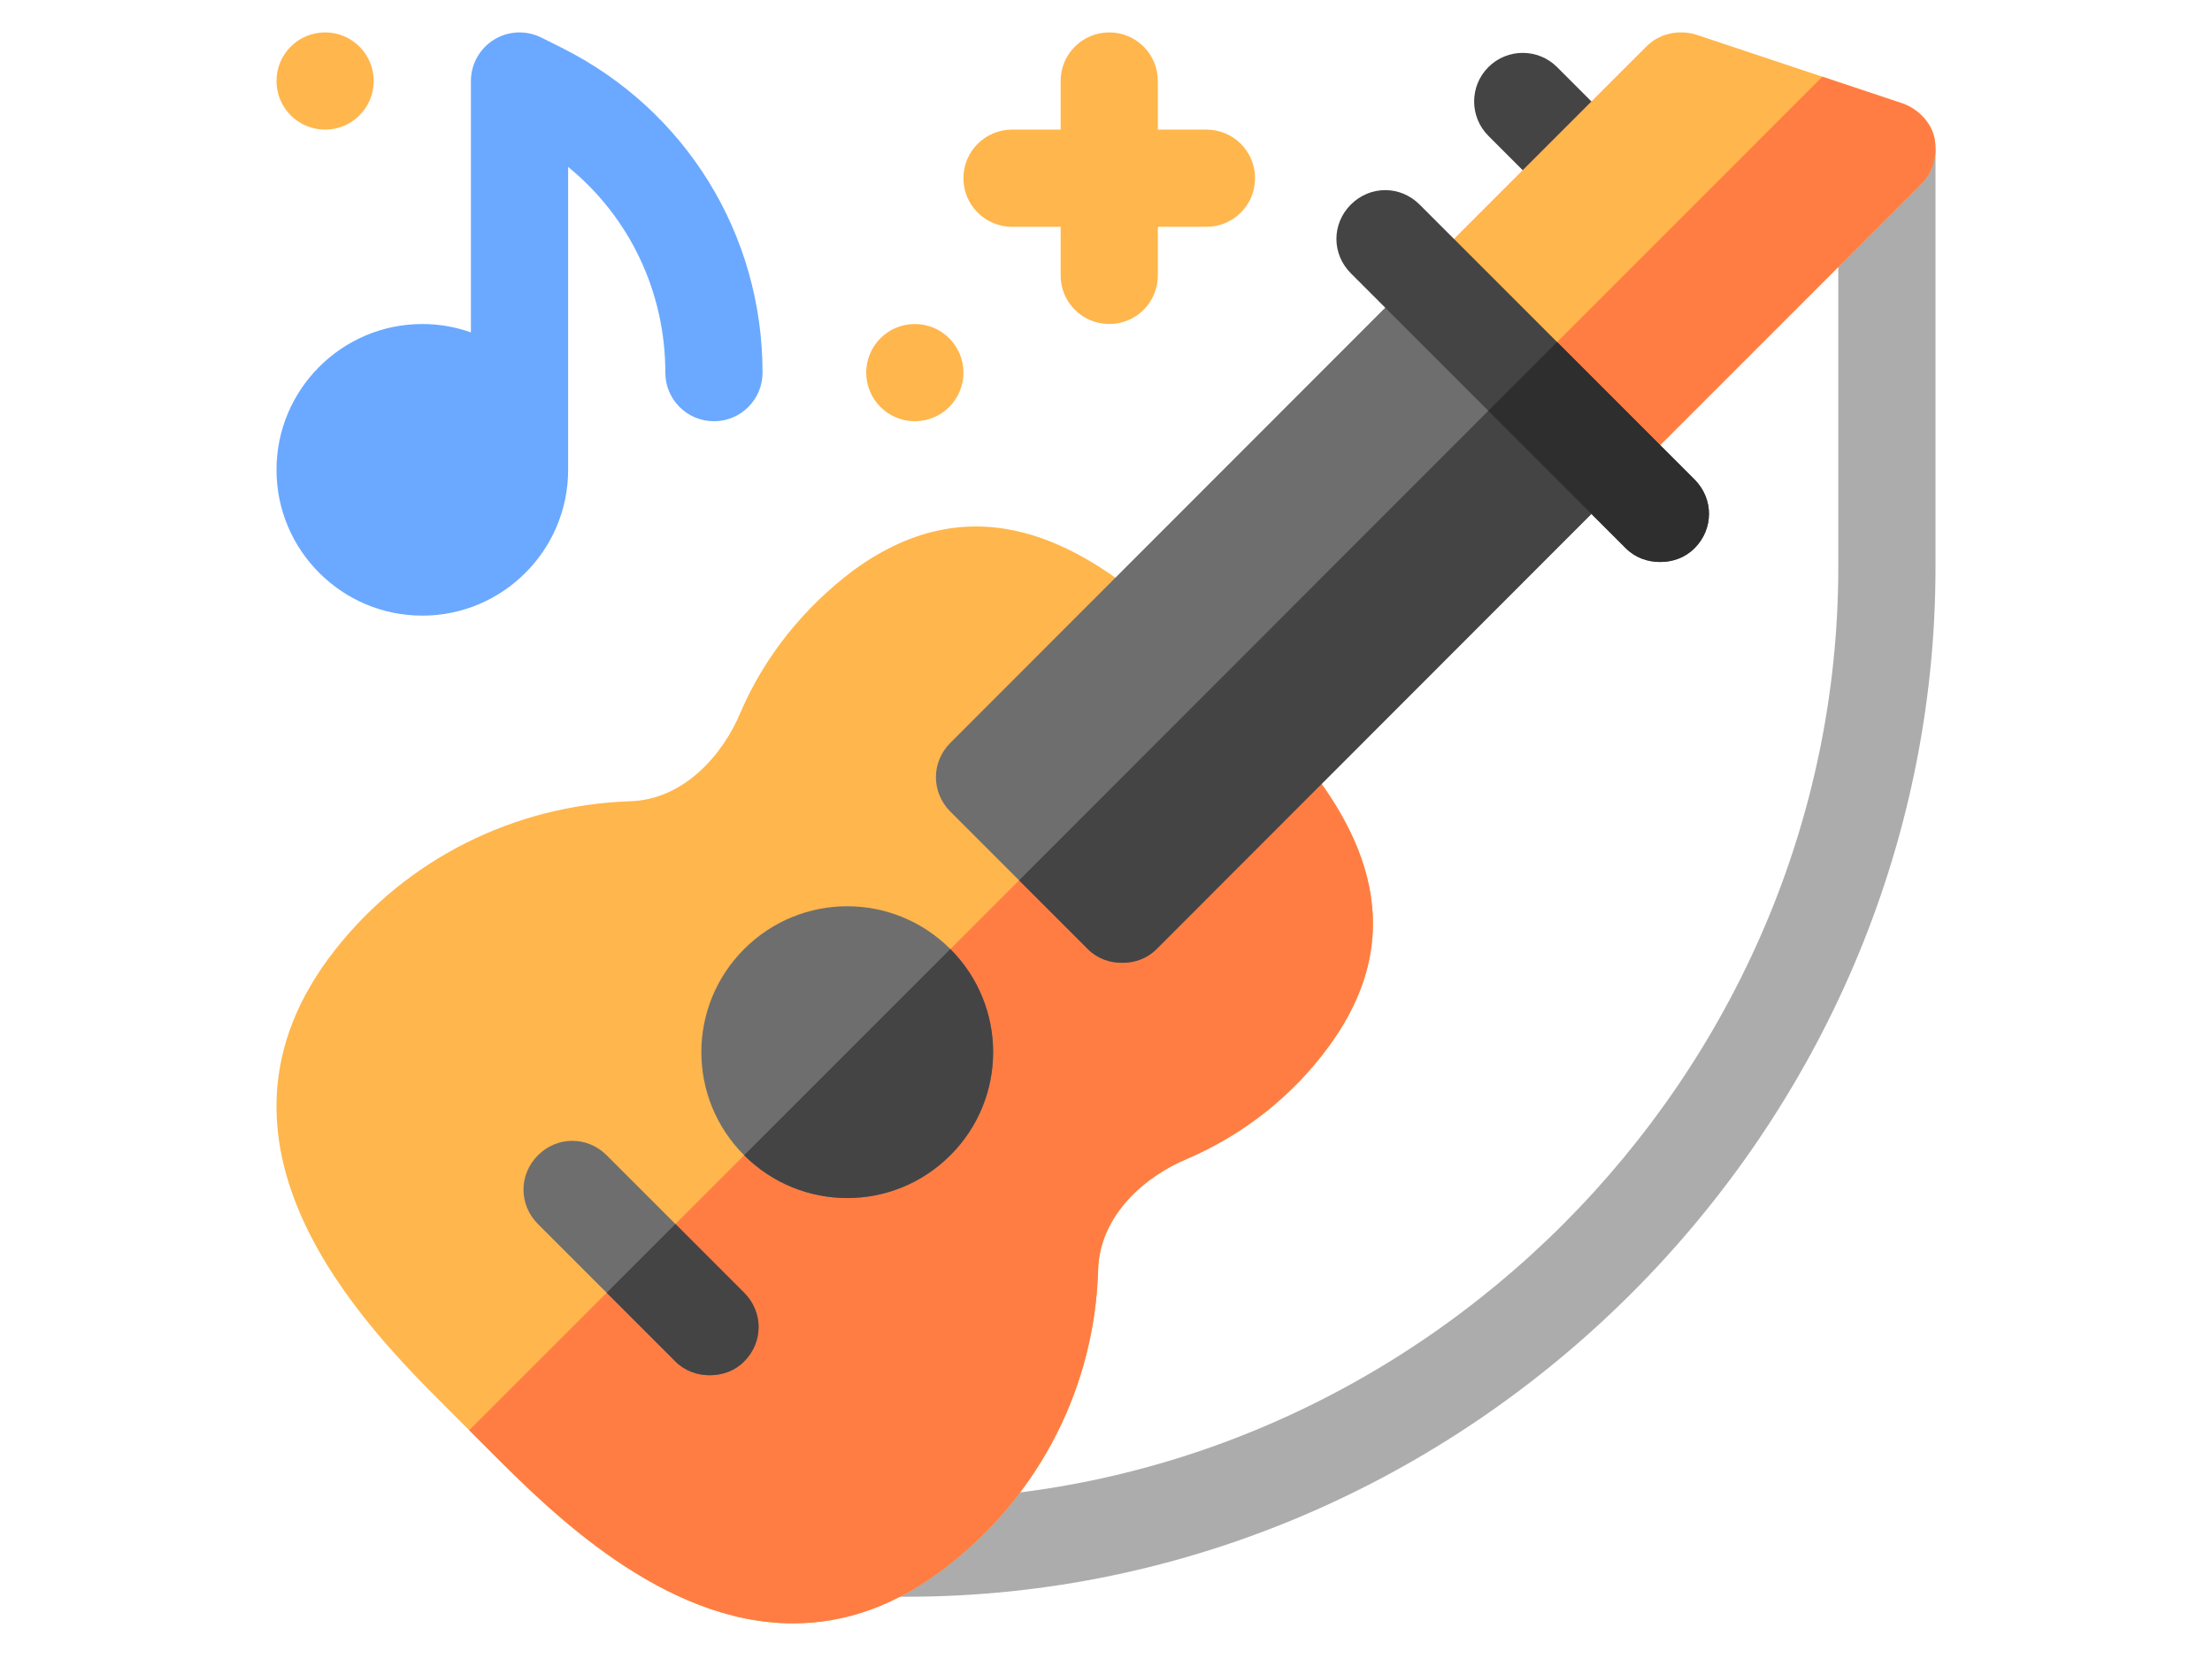 					<svg   viewBox="0 -10 512 512" width="512pt" xmlns="http://www.w3.org/2000/svg"><path d="m482 36.211v128.789c0 157.148-130.535 287.789-287.684 287.789h-5.684c-8.293 0-15 6.707-15 15 0 8.289 6.707 15 15 15h5.684c173.688 0 317.684-144.102 317.684-317.789v-128.789zm0 0" fill="#acacac"/><path d="m88.039 4.746-6.328-3.164c-4.66-2.301-10.184-2.078-14.59.66-4.426 2.738-7.121 7.559-7.121 12.758v77.582c-4.695-1.668-9.742-2.582-15-2.582-24.812 0-45 20.188-45 45 0 24.816 20.188 45 45 45s45-20.184 45-45v-93.484c18.84 15.363 30 38.406 30 63.484 0 8.293 6.711 15 15 15 8.293 0 15-6.707 15-15 0-42.727-23.746-81.137-61.961-100.254zm0 0" fill="#6aa9ff"/><g fill="#ffb64c"><path d="m30 15c0 8.285-6.715 15-15 15s-15-6.715-15-15 6.715-15 15-15 15 6.715 15 15zm0 0"/><path d="m212 105c0 8.285-6.715 15-15 15s-15-6.715-15-15 6.715-15 15-15 15 6.715 15 15zm0 0"/><path d="m287 30h-15v-15c0-8.289-6.707-15-15-15-8.289 0-15 6.711-15 15v15h-15c-8.289 0-15 6.711-15 15 0 8.293 6.711 15 15 15h15v15c0 8.293 6.711 15 15 15 8.293 0 15-6.707 15-15v-15h15c8.293 0 15-6.707 15-15 0-8.289-6.707-15-15-15zm0 0"/></g><path d="m405.824 57.543c-3.836 0-7.676-1.465-10.605-4.395l-21.211-21.227c-5.859-5.855-5.859-15.363 0-21.211 5.859-5.855 15.352-5.855 21.211 0l21.211 21.227c5.859 5.859 5.859 15.367 0 21.211-2.93 2.93-6.766 4.395-10.605 4.395zm0 0" fill="#444"/><path d="m507.633 46.766-95.457 95.457-63.641-63.637 74.246-74.246c4.031-4.031 9.969-5.305 15.488-3.605l63.641 21.211c4.664 1.695 8.695 5.727 9.754 10.605 1.062 5.305-.426 10.609-4.031 14.215zm0 0" fill="#ffb64c"/><path d="m507.633 46.766-95.457 95.457-31.82-31.816 96.73-96.734 24.82 8.273c4.668 1.695 8.699 5.727 9.758 10.605 1.062 5.305-.426 10.609-4.031 14.215zm0 0" fill="#ff7d43"/><path d="m207.754 472.758c-16.547 13.152-32.668 18.242-48.367 18.242-40.305 0-75.094-34.789-92.703-52.395l-14.426-14.426c-24.395-24.395-81.246-81.246-34.152-141.066 22.062-28.004 55.156-44.547 90.793-45.82 16.973-.426 29.062-14.641 34.367-27.578 7.422-17.184 19.516-32.246 34.789-43.699 37.969-27.789 70.637-7.004 91.855 10.816l44.121 44.125c17.82 21.215 38.605 53.883 10.82 91.855-11.246 15.484-26.52 27.363-43.699 34.789-12.941 5.301-27.152 17.395-27.578 34.363-1.062 35.852-17.82 68.73-45.82 90.793zm0 0" fill="#ffb64c"/><path d="m207.754 472.758c-16.547 13.152-32.668 18.242-48.367 18.242-40.305 0-75.094-34.789-92.703-52.395l-7.211-7.215 232.496-232.496 22.062 22.062c17.82 21.215 38.605 53.879 10.816 91.855-11.242 15.484-26.516 27.359-43.699 34.785-12.938 5.305-27.148 17.398-27.578 34.367-1.059 35.852-17.816 68.73-45.816 90.793zm0 0" fill="#ff7d43"/><path d="m144.324 410.18c-2.969 2.969-6.785 4.242-10.605 4.242s-7.637-1.273-10.609-4.242l-42.426-42.426c-5.938-5.941-5.938-15.273 0-21.215 5.941-5.941 15.273-5.941 21.215 0l42.426 42.426c5.941 5.941 5.941 15.273 0 21.215zm0 0" fill="#6e6e6e"/><path d="m207.965 346.539c-17.609 17.605-46.031 17.605-63.641 0-17.605-17.609-17.605-46.031 0-63.641 17.605-17.609 46.031-17.605 63.641 0 17.605 17.605 17.605 46.031 0 63.641zm0 0" fill="#6e6e6e"/><path d="m207.965 346.539c-17.609 17.605-46.031 17.605-63.641 0l63.641-63.641c17.605 17.609 17.605 46.031 0 63.641zm0 0" fill="#444"/><path d="m144.324 410.18c-2.969 2.969-6.785 4.242-10.605 4.242s-7.637-1.273-10.609-4.242l-21.211-21.215 21.211-21.211 21.215 21.211c5.941 5.941 5.941 15.273 0 21.215zm0 0" fill="#444"/><path d="m412.176 142.223-140.57 140.676c-2.973 2.973-6.789 4.246-10.609 4.242-3.816.004-7.637-1.27-10.605-4.242l-42.426-42.426c-5.941-5.938-5.941-15.273 0-21.211l140.57-140.676zm0 0" fill="#6e6e6e"/><path d="m412.176 142.223-140.57 140.676c-2.973 2.973-6.789 4.246-10.609 4.242-3.816.004-7.637-1.27-10.605-4.242l-21.215-21.211 151.18-151.281zm0 0" fill="#444"/><path d="m437.633 159.195c-2.973 2.969-6.789 4.242-10.609 4.242-3.816 0-7.637-1.273-10.605-4.242l-84.852-84.852c-5.941-5.941-5.941-15.273 0-21.215 5.938-5.938 15.273-5.938 21.211 0l84.855 84.855c5.938 5.938 5.938 15.273 0 21.211zm0 0" fill="#444"/><path d="m416.418 159.195-42.426-42.426 21.215-21.215 42.426 42.43c5.938 5.938 5.938 15.273 0 21.211-2.973 2.969-6.789 4.242-10.609 4.242-3.816 0-7.637-1.273-10.605-4.242zm0 0" fill="#2e2e2e"/></svg>
